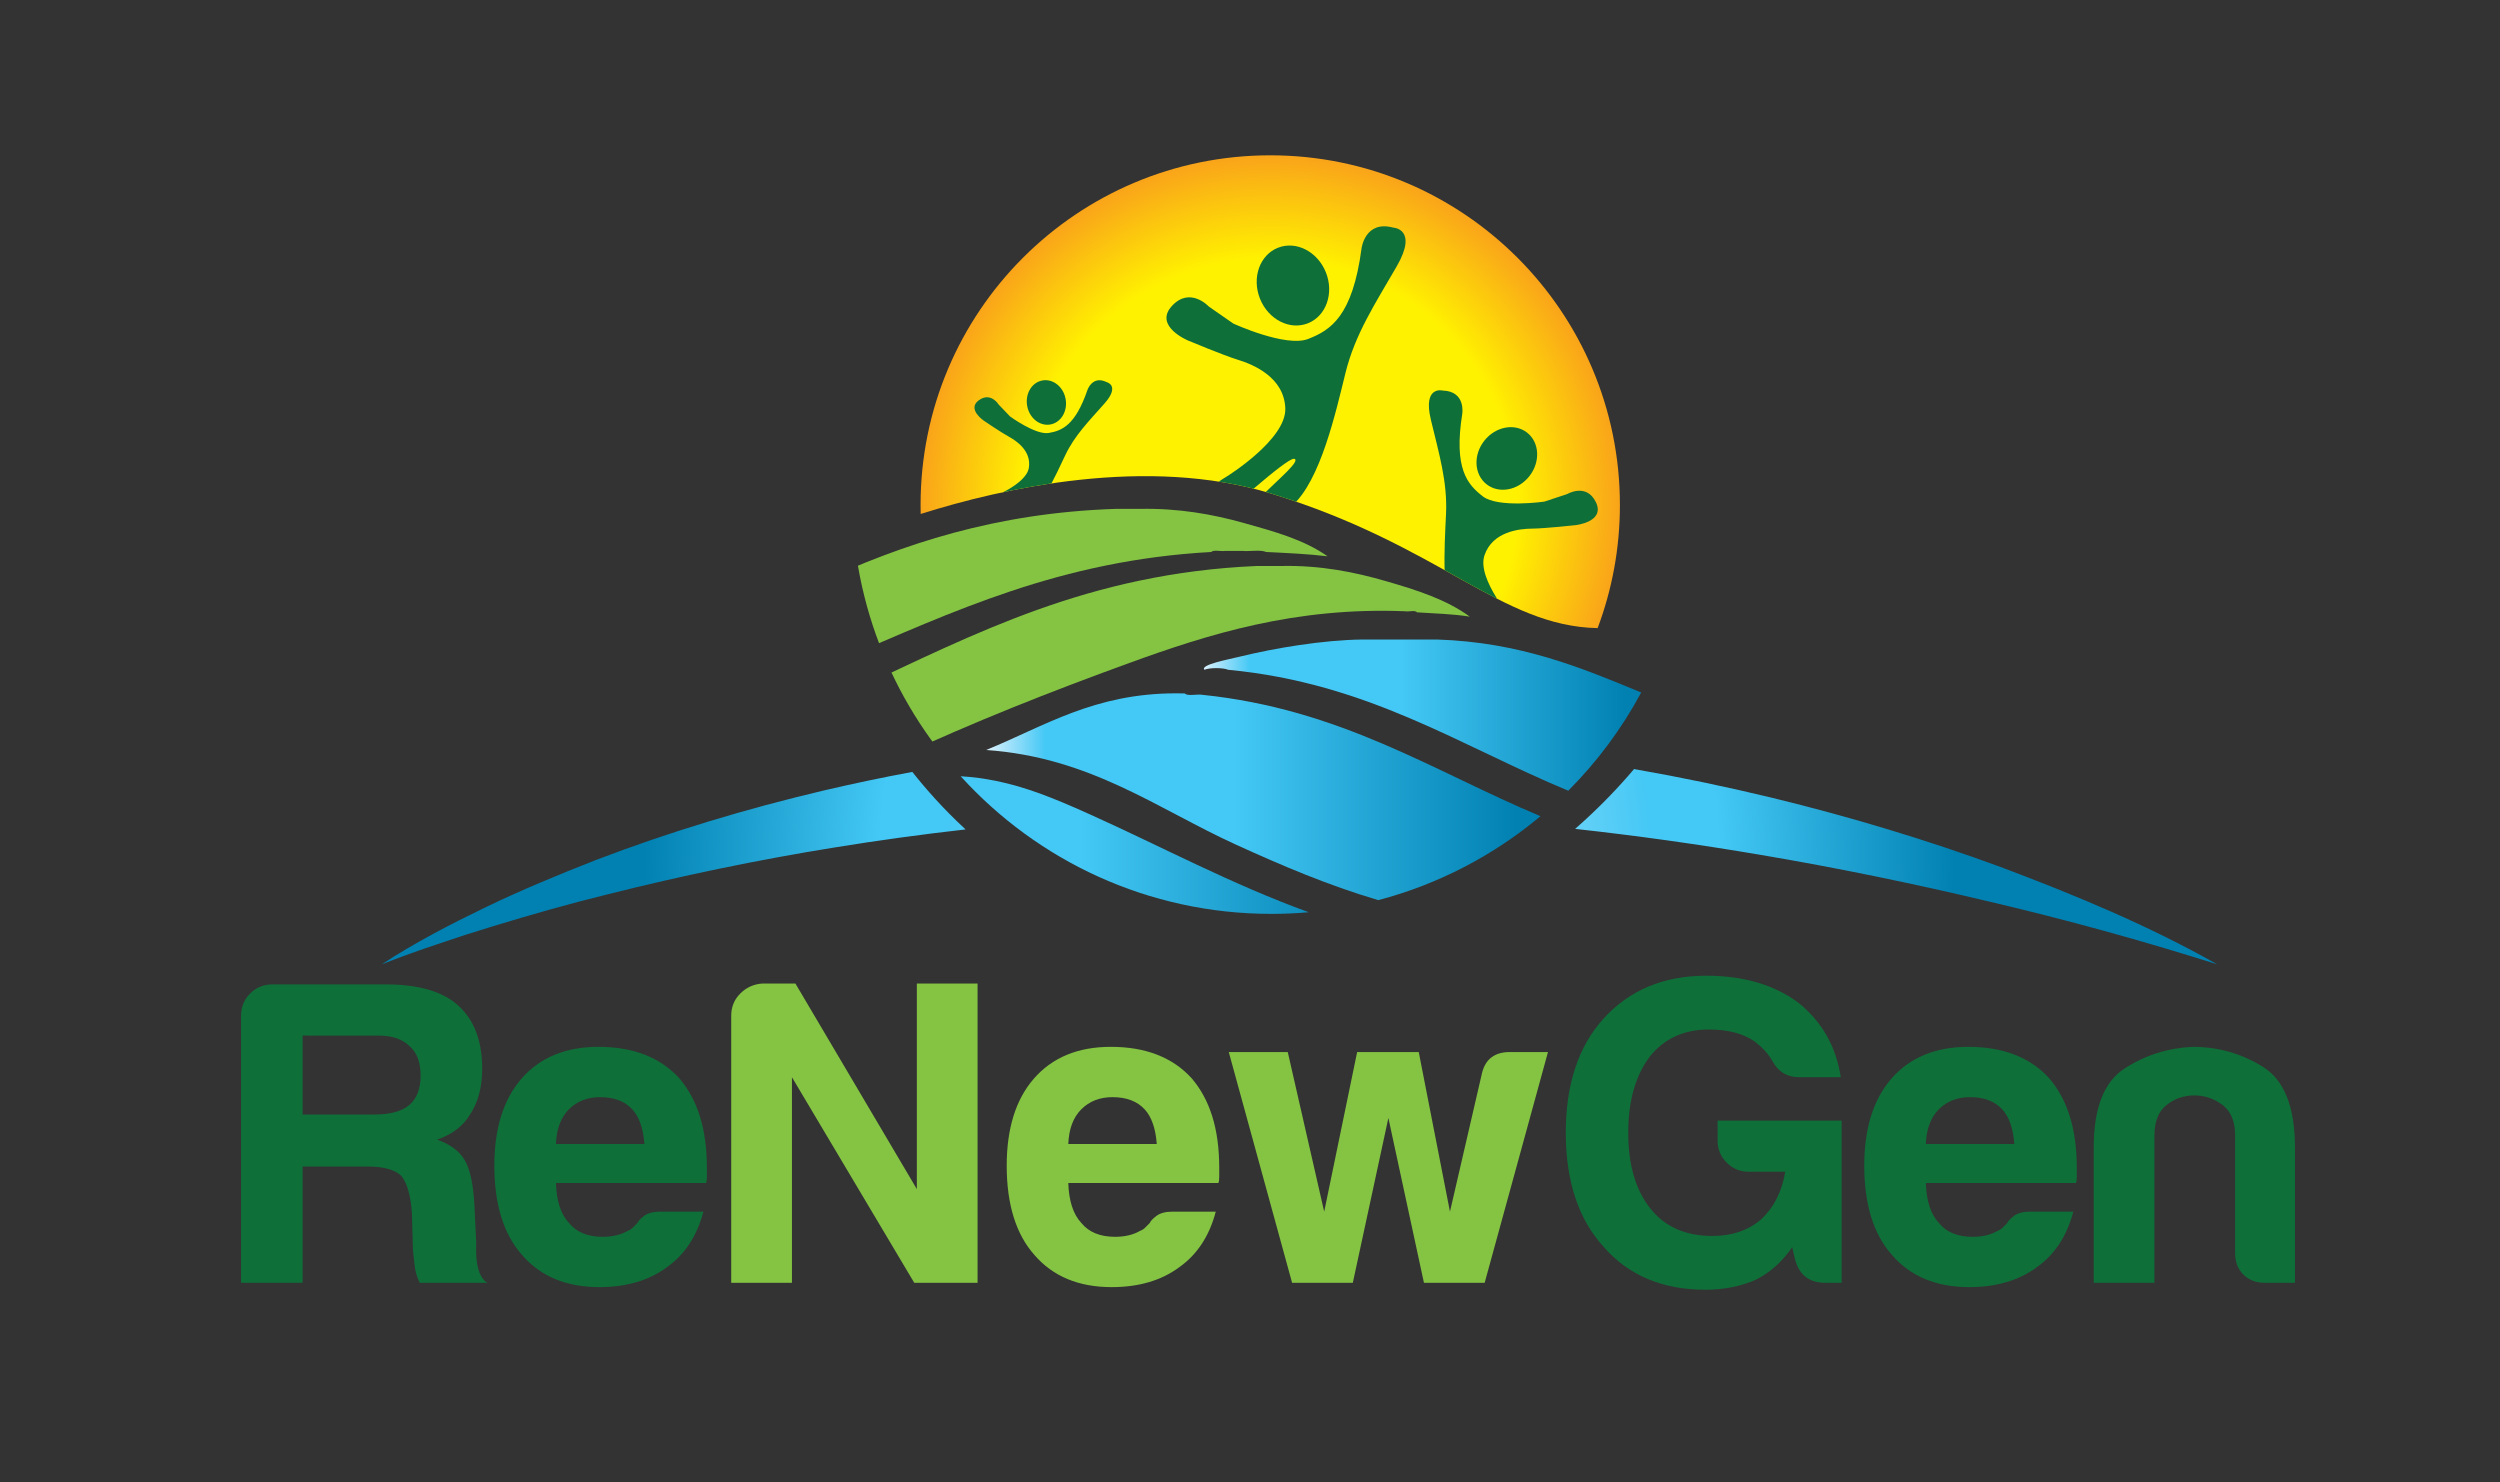 <?xml version="1.0" encoding="UTF-8" standalone="no"?>
<svg
   xmlns:dc="http://purl.org/dc/elements/1.1/"
   xmlns:cc="http://creativecommons.org/ns#"
   xmlns:rdf="http://www.w3.org/1999/02/22-rdf-syntax-ns#"
   xmlns:svg="http://www.w3.org/2000/svg"
   xmlns="http://www.w3.org/2000/svg"
   viewBox="0 0 1228.124 728.073"
   height="728.073"
   width="1228.124"
   xml:space="preserve"
   id="svg2"
   version="1.1"><rect x="0" y="0" width="1228.124" height="728.073" fill="#333333" stroke="none"/><defs
     id="defs6"><clipPath
       id="clipPath18"
       clipPathUnits="userSpaceOnUse"><path
         id="path16"
         d="m 502.034,310.509 c -14.447,-0.177 -32.087,-3.118 -45.076,-6.301 v 0 c -4.223,-1.035 -14.826,-3.005 -13.079,-4.847 v 0 c 1.79,0.807 6.929,0.807 8.72,0 v 0 c 51.7,-4.943 85.339,-27.939 125.35,-44.573 v 0 c 10.625,10.647 19.703,22.832 26.876,36.198 v 0 c -22.31,9.253 -44.607,18.521 -75.167,19.523 v 0 z" /></clipPath><linearGradient
       id="linearGradient36"
       spreadMethod="pad"
       gradientTransform="matrix(181.451,0,0,-181.451,443.687,278.522)"
       gradientUnits="userSpaceOnUse"
       y2="0"
       x2="1"
       y1="0"
       x1="0"><stop
         id="stop24"
         offset="0"
         style="stop-opacity:1;stop-color:#daf1fd" /><stop
         id="stop26"
         offset="0.094"
         style="stop-opacity:1;stop-color:#44c8f5" /><stop
         id="stop28"
         offset="0.273"
         style="stop-opacity:1;stop-color:#44c8f5" /><stop
         id="stop30"
         offset="0.399"
         style="stop-opacity:1;stop-color:#44c8f5" /><stop
         id="stop32"
         offset="0.855"
         style="stop-opacity:1;stop-color:#0081b2" /><stop
         id="stop34"
         offset="1"
         style="stop-opacity:1;stop-color:#0081b2" /></linearGradient><clipPath
       id="clipPath46"
       clipPathUnits="userSpaceOnUse"><path
         id="path44"
         d="m 363.424,269.798 c 38.47,-2.684 63.16,-21.727 92.083,-34.894 v 0 c 16.765,-7.633 33.618,-14.866 52.419,-20.441 v 0 c 22.288,5.858 42.611,16.565 59.768,30.929 v 0 c -39.782,16.736 -73.524,39.507 -124.788,44.761 v 0 c -0.738,0.117 -1.655,0.056 -2.572,-0.007 v 0 c -1.507,-0.1 -3.016,-0.201 -3.73,0.493 v 0 c -1.069,0.029 -2.119,0.043 -3.16,0.043 v 0 c -30.3,-0.001 -48.498,-12.108 -70.02,-20.884" /></clipPath><linearGradient
       id="linearGradient64"
       spreadMethod="pad"
       gradientTransform="matrix(228.755,0,0,-228.755,363.424,248.012)"
       gradientUnits="userSpaceOnUse"
       y2="0"
       x2="1"
       y1="0"
       x1="0"><stop
         id="stop52"
         offset="0"
         style="stop-opacity:1;stop-color:#daf1fd" /><stop
         id="stop54"
         offset="0.094"
         style="stop-opacity:1;stop-color:#44c8f5" /><stop
         id="stop56"
         offset="0.273"
         style="stop-opacity:1;stop-color:#44c8f5" /><stop
         id="stop58"
         offset="0.399"
         style="stop-opacity:1;stop-color:#44c8f5" /><stop
         id="stop60"
         offset="0.855"
         style="stop-opacity:1;stop-color:#0081b2" /><stop
         id="stop62"
         offset="1"
         style="stop-opacity:1;stop-color:#0081b2" /></linearGradient><clipPath
       id="clipPath74"
       clipPathUnits="userSpaceOnUse"><path
         id="path72"
         d="m 468.529,209.398 c 4.647,0 9.244,0.204 13.787,0.606 v 0 c -28.486,10.32 -54.325,24.229 -80.608,36.045 v 0 c -14.811,6.664 -29.647,12.994 -47.493,14.057 v 0 c -0.059,0.004 -0.117,0.007 -0.175,0.01 v 0 c 28.279,-31.152 69.102,-50.718 114.489,-50.718" /></clipPath><linearGradient
       id="linearGradient92"
       spreadMethod="pad"
       gradientTransform="matrix(230.696,0,0,-230.696,305.748,218.966)"
       gradientUnits="userSpaceOnUse"
       y2="0"
       x2="1"
       y1="0"
       x1="0"><stop
         id="stop80"
         offset="0"
         style="stop-opacity:1;stop-color:#daf1fd" /><stop
         id="stop82"
         offset="0.094"
         style="stop-opacity:1;stop-color:#44c8f5" /><stop
         id="stop84"
         offset="0.273"
         style="stop-opacity:1;stop-color:#44c8f5" /><stop
         id="stop86"
         offset="0.399"
         style="stop-opacity:1;stop-color:#44c8f5" /><stop
         id="stop88"
         offset="0.855"
         style="stop-opacity:1;stop-color:#0081b2" /><stop
         id="stop90"
         offset="1"
         style="stop-opacity:1;stop-color:#0081b2" /></linearGradient><clipPath
       id="clipPath102"
       clipPathUnits="userSpaceOnUse"><path
         id="path100"
         d="M 273.874,490.737 C 233.468,462.853 226.575,410.81 250.975,363.976 v 0 c 6.681,-12.828 32.495,-10.872 48.986,-8.917 v 0 c 8.232,0.976 14.141,1.952 14.184,1.089 v 0 c 4.078,-81.734 71.64,-146.75 154.384,-146.75 v 0 c 80.313,0 146.317,61.244 153.862,139.578 v 0 c 0.236,2.453 17.746,2.294 35.296,2.134 v 0 c 17.757,-0.161 35.557,-0.322 35.557,2.223 v 0 c 0,50.545 10.31,100.612 -27.196,128.816 v 0 c -25.847,19.435 -162.688,36.407 -197.519,36.407 v 0 c -32.562,0 -169.738,-10.624 -194.655,-27.819" /></clipPath><clipPath
       id="clipPath118"
       clipPathUnits="userSpaceOnUse"><path
         id="path116"
         d="m 339.259,360.088 c 0,-1.103 0.014,-2.207 0.042,-3.304 v 0 c 30.423,9.585 83.397,21.515 129.051,7.55 v 0 c 62.551,-19.133 84.664,-48.92 120.419,-49.622 v 0 c 5.312,14.115 8.216,29.404 8.216,45.376 v 0 c 0,71.172 -57.694,128.865 -128.863,128.865 v 0 c -71.169,0 -128.865,-57.693 -128.865,-128.865" /></clipPath><radialGradient
       id="radialGradient130"
       spreadMethod="pad"
       gradientTransform="matrix(131.152,0,0,-131.152,468.124,360.089)"
       gradientUnits="userSpaceOnUse"
       r="1"
       cy="0"
       cx="0"
       fy="0"
       fx="0"><stop
         id="stop124"
         offset="0"
         style="stop-opacity:1;stop-color:#fff200" /><stop
         id="stop126"
         offset="0.689"
         style="stop-opacity:1;stop-color:#fff200" /><stop
         id="stop128"
         offset="1"
         style="stop-opacity:1;stop-color:#f99f1b" /></radialGradient><clipPath
       id="clipPath140"
       clipPathUnits="userSpaceOnUse"><path
         id="path138"
         d="M 278.375,493.242 C 270.194,448.337 257.951,374.434 257.951,372.923 v 0 c 0,-1.365 22.775,-11.19 39.369,-18.167 v 0 c 0.903,0.1 1.784,0.201 2.641,0.303 v 0 c 8.232,0.976 14.141,1.952 14.184,1.089 v 0 c 0.138,-2.769 0.35,-5.522 0.631,-8.25 v 0 c 6.855,2.934 87.812,36.553 153.576,16.436 v 0 c 76.038,-23.258 92.319,-62.261 145.991,-45.622 v 0 c 0.763,0.237 1.52,0.497 2.269,0.779 v 0 c 2.842,9.476 4.801,19.339 5.779,29.485 v 0 c 0.199,2.073 12.729,2.281 27.195,2.199 v 0 c 22.598,37.815 32.364,95.334 34.569,110.021 v 0 c -1.114,2.072 -2.34,4.087 -3.691,6.045 v 0 c -7.464,4.518 -24.229,14.662 -44.783,27.074 v 0 c -50.111,13.84 -139.887,24.241 -167.152,24.241 v 0 c -30.95,0 -156.412,-9.597 -190.154,-25.314" /></clipPath><clipPath
       id="clipPath172"
       clipPathUnits="userSpaceOnUse"><path
         id="path170"
         d="M 0,546.055 H 921.093 V 0 H 0 Z" /></clipPath><clipPath
       id="clipPath212"
       clipPathUnits="userSpaceOnUse"><path
         id="path210"
         d="m 580.481,240.724 c 22.863,-2.505 45.676,-5.725 68.417,-9.589 v 0 c 28.283,-4.779 56.445,-10.594 84.487,-17.27 v 0 c 28.082,-6.596 55.942,-14.265 83.692,-23.053 v 0 c -25.4,14.385 -52.468,25.579 -79.819,35.875 v 0 c -27.445,10.089 -55.539,18.513 -84.023,25.454 v 0 c -16.876,4.084 -33.902,7.636 -51.042,10.628 v 0 c -5.408,-6.396 -12.655,-14.138 -21.712,-22.045 m -276.942,14.137 c -28.588,-6.75 -56.757,-15.206 -84.123,-25.683 v 0 c -13.642,-5.355 -27.173,-10.938 -40.352,-17.289 v 0 c -13.162,-6.351 -26.163,-13.096 -38.377,-21.077 v 0 c 6.784,2.647 13.592,5.127 20.474,7.403 v 0 c 6.847,2.349 13.722,4.582 20.638,6.67 v 0 c 13.824,4.183 27.662,8.181 41.646,11.594 v 0 c 27.894,7.043 55.998,12.862 84.261,17.417 v 0 c 16.005,2.598 32.054,4.806 48.142,6.625 v 0 c -8.18,7.55 -14.704,14.958 -19.628,21.199 v 0 c -10.948,-2.035 -21.844,-4.321 -32.681,-6.859" /></clipPath><radialGradient
       id="radialGradient226"
       spreadMethod="pad"
       gradientTransform="matrix(240.951,0,0,-240.951,478.882,232.508)"
       gradientUnits="userSpaceOnUse"
       r="1"
       cy="0"
       cx="0"
       fy="0"
       fx="0"><stop
         id="stop218"
         offset="0"
         style="stop-opacity:1;stop-color:#daf1fd" /><stop
         id="stop220"
         offset="0.539"
         style="stop-opacity:1;stop-color:#44c8f5" /><stop
         id="stop222"
         offset="0.639"
         style="stop-opacity:1;stop-color:#44c8f5" /><stop
         id="stop224"
         offset="1"
         style="stop-opacity:1;stop-color:#0081b2" /></radialGradient></defs><g
     transform="matrix(1.333,0,0,-1.333,0,728.073)"
     id="g10"><g
       id="g12"><g
         clip-path="url(#clipPath18)"
         id="g14"><g
           id="g20"><g
             id="g22"><path
               id="path38"
               style="fill:url(#linearGradient36);stroke:none"
               d="m 502.034,310.509 c -14.447,-0.177 -32.087,-3.118 -45.076,-6.301 v 0 c -4.223,-1.035 -14.826,-3.005 -13.079,-4.847 v 0 c 1.79,0.807 6.929,0.807 8.72,0 v 0 c 51.7,-4.943 85.339,-27.939 125.35,-44.573 v 0 c 10.625,10.647 19.703,22.832 26.876,36.198 v 0 c -22.31,9.253 -44.607,18.521 -75.167,19.523 v 0 z" /></g></g></g></g><g
       id="g40"><g
         clip-path="url(#clipPath46)"
         id="g42"><g
           id="g48"><g
             id="g50"><path
               id="path66"
               style="fill:url(#linearGradient64);stroke:none"
               d="m 363.424,269.798 c 38.47,-2.684 63.16,-21.727 92.083,-34.894 v 0 c 16.765,-7.633 33.618,-14.866 52.419,-20.441 v 0 c 22.288,5.858 42.611,16.565 59.768,30.929 v 0 c -39.782,16.736 -73.524,39.507 -124.788,44.761 v 0 c -0.738,0.117 -1.655,0.056 -2.572,-0.007 v 0 c -1.507,-0.1 -3.016,-0.201 -3.73,0.493 v 0 c -1.069,0.029 -2.119,0.043 -3.16,0.043 v 0 c -30.3,-0.001 -48.498,-12.108 -70.02,-20.884" /></g></g></g></g><g
       id="g68"><g
         clip-path="url(#clipPath74)"
         id="g70"><g
           id="g76"><g
             id="g78"><path
               id="path94"
               style="fill:url(#linearGradient92);stroke:none"
               d="m 468.529,209.398 c 4.647,0 9.244,0.204 13.787,0.606 v 0 c -28.486,10.32 -54.325,24.229 -80.608,36.045 v 0 c -14.811,6.664 -29.647,12.994 -47.493,14.057 v 0 c -0.059,0.004 -0.117,0.007 -0.175,0.01 v 0 c 28.279,-31.152 69.102,-50.718 114.489,-50.718" /></g></g></g></g><g
       id="g96"><g
         clip-path="url(#clipPath102)"
         id="g98"><g
           transform="translate(446.356,342.767)"
           id="g104"><path
             id="path106"
             style="fill:#84c442;fill-opacity:1;fill-rule:evenodd;stroke:none"
             d="m 0,0 c -55.705,-3.072 -95.419,-22.135 -136.617,-39.713 -3.496,8.679 -6.488,17.868 -8.339,28.196 31.232,14.438 65.43,25.912 109.609,27.404 h 9.134 C -11.981,16.172 0.687,13.87 11.914,10.723 23.316,7.527 34.116,4.585 42.891,-1.589 35.692,-0.712 27.938,-0.387 20.255,0 18.133,0.922 14.301,0.136 11.518,0.397 H 5.163 C 3.562,0.143 0.939,0.912 0,0" /></g><g
           transform="translate(517.841,320.924)"
           id="g108"><path
             id="path110"
             style="fill:#84c442;fill-opacity:1;fill-rule:evenodd;stroke:none"
             d="m 0,0 c -40.503,1.624 -72.365,-8.405 -101.668,-19.062 -29.635,-10.78 -57.526,-21.798 -85.783,-34.948 -6.039,7.461 -11.279,15.722 -15.49,25.018 44.073,20.533 86.237,42.968 148.136,45.672 h 9.134 c 14.486,0.325 27.207,-2.283 38.525,-5.561 C 4.283,7.808 15.097,4.387 23.826,-1.986 17.787,-1.01 10.977,-0.809 4.369,-0.398 3.687,0.511 1.337,-0.252 0,0" /></g></g></g><g
       id="g112"><g
         clip-path="url(#clipPath118)"
         id="g114"><g
           id="g120"><g
             id="g122"><path
               id="path132"
               style="fill:url(#radialGradient130);stroke:none"
               d="m 339.259,360.088 c 0,-1.103 0.014,-2.207 0.042,-3.304 v 0 c 30.423,9.585 83.397,21.515 129.051,7.55 v 0 c 62.551,-19.133 84.664,-48.92 120.419,-49.622 v 0 c 5.312,14.115 8.216,29.404 8.216,45.376 v 0 c 0,71.172 -57.694,128.865 -128.863,128.865 v 0 c -71.169,0 -128.865,-57.693 -128.865,-128.865" /></g></g></g></g><g
       id="g134"><g
         clip-path="url(#clipPath140)"
         id="g136"><g
           transform="translate(392.711,399.155)"
           id="g142"><path
             id="path144"
             style="fill:#0e6f39;fill-opacity:1;fill-rule:nonzero;stroke:none"
             d="m 0,0 c 0.813,-4.479 -1.7,-8.686 -5.613,-9.397 -3.912,-0.709 -7.741,2.348 -8.555,6.827 -0.811,4.483 1.7,8.689 5.613,9.397 C -4.641,7.537 -0.812,4.48 0,0" /></g><g
           transform="translate(372.233,392.712)"
           id="g146"><path
             id="path148"
             style="fill:#0e6f39;fill-opacity:1;fill-rule:nonzero;stroke:none"
             d="m 0,0 c 0,0 9.471,-6.912 14.261,-6.079 4.79,0.832 9.723,2.647 14.273,15.857 0,0 1.832,5.485 7.106,2.863 0,0 5.03,-1.217 -0.813,-7.831 -5.844,-6.617 -11.012,-11.782 -14.493,-19.12 -3.483,-7.338 -9.299,-20.45 -16.003,-24.283 0,0 -3.08,-1.638 -5.593,-0.714 -2.51,0.929 -3.502,1.629 0.251,4.078 3.751,2.45 9.028,5.315 7.651,5.887 -1.376,0.574 -16.855,-8.705 -16.855,-8.705 0,0 -6.236,-3.174 -8.603,-0.077 -2.368,3.103 11.351,7.983 11.351,7.983 0,0 13.36,4.936 14.39,11.179 1.036,6.243 -4.614,10.02 -7.402,11.537 -2.789,1.518 -9.174,5.864 -9.174,5.864 0,0 -6.309,4.243 -1.886,7.505 4.425,3.265 7.354,-1.566 7.354,-1.566 z" /></g><g
           transform="translate(547.019,383.783)"
           id="g150"><path
             id="path152"
             style="fill:#0e6f39;fill-opacity:1;fill-rule:nonzero;stroke:none"
             d="m 0,0 c -4.141,-5.243 -3.786,-12.426 0.8,-16.042 4.575,-3.617 11.646,-2.296 15.787,2.949 4.138,5.244 3.785,12.428 -0.798,16.043 C 11.216,6.565 4.145,5.246 0,0" /></g><g
           transform="translate(569.104,361.322)"
           id="g154"><path
             id="path156"
             style="fill:#0e6f39;fill-opacity:1;fill-rule:nonzero;stroke:none"
             d="m 0,0 c 0,0 -17.031,-2.425 -22.658,1.951 -5.633,4.38 -10.774,10.134 -7.567,30.388 0,0 1.409,8.367 -7.227,8.601 0,0 -7.352,1.891 -4.346,-10.71 3.007,-12.593 6.143,-22.847 5.597,-34.753 -0.544,-11.907 -2.046,-32.903 3.998,-42.491 0,0 2.856,-4.243 6.748,-4.775 3.896,-0.529 5.661,-0.309 2.491,5.454 -3.173,5.76 -8.034,13.104 -5.857,12.899 2.181,-0.206 15.838,-22.895 15.838,-22.895 0,0 5.891,-8.412 11.093,-6.025 5.201,2.382 -9.207,18.161 -9.207,18.161 0,0 -13.906,15.603 -10.936,24.402 2.965,8.801 12.886,9.802 17.545,9.847 4.654,0.041 15.926,1.268 15.926,1.268 0,0 11.09,1.148 7.612,8.428 C 15.568,7.027 8.446,2.791 8.446,2.791 Z" /></g><g
           transform="translate(488.631,445.81)"
           id="g158"><path
             id="path160"
             style="fill:#0e6f39;fill-opacity:1;fill-rule:nonzero;stroke:none"
             d="m 0,0 c 3.064,-7.679 0.11,-16.079 -6.604,-18.753 -6.706,-2.677 -14.626,1.381 -17.693,9.064 -3.064,7.683 -0.111,16.082 6.603,18.757 C -10.991,11.743 -3.069,7.684 0,0" /></g><g
           transform="translate(454.507,426.947)"
           id="g162"><path
             id="path164"
             style="fill:#0e6f39;fill-opacity:1;fill-rule:nonzero;stroke:none"
             d="m 0,0 c 0,0 19.352,-8.883 27.573,-5.674 8.226,3.211 16.357,8.226 19.691,33.389 0,0 1.281,10.424 11.612,7.657 0,0 9.389,-0.349 1.376,-14.239 C 52.247,7.251 44.906,-3.81 41.358,-18.13 37.806,-32.45 32.184,-57.892 21.642,-67.138 c 0,0 -4.894,-4.028 -9.696,-3.286 -4.808,0.745 -6.826,1.629 -1.032,7.348 5.793,5.719 14.151,12.717 11.497,13.241 -2.661,0.522 -26.86,-21.583 -26.86,-21.583 0,0 -9.958,-7.903 -15.294,-3.236 -5.327,4.659 17.331,18.3 17.331,18.3 0,0 21.999,13.612 21.577,25.1 -0.415,11.489 -11.831,16.172 -17.345,17.869 -5.507,1.691 -18.448,7.119 -18.448,7.119 0,0 -12.758,5.272 -6.06,12.683 6.694,7.409 13.652,-0.128 13.652,-0.128 z" /></g></g></g><g
       id="g166"><g
         clip-path="url(#clipPath172)"
         id="g168"><g
           transform="translate(111.532,135.465)"
           id="g174"><path
             id="path176"
             style="fill:#0e6f39;fill-opacity:1;fill-rule:nonzero;stroke:none"
             d="m 0,0 h 26.533 c 5.754,0 10.016,1.168 12.788,3.516 2.767,2.34 4.155,5.965 4.155,10.868 0,4.899 -1.388,8.522 -4.155,10.869 -2.558,2.558 -6.394,3.836 -11.509,3.836 H 0 Z m -22.697,-62.018 v 98.46 c 0,3.197 1.119,5.914 3.357,8.152 2.237,2.238 4.955,3.356 8.152,3.356 h 41.876 c 11.935,0 20.78,-2.557 26.534,-7.672 5.964,-5.331 8.951,-13.107 8.951,-23.337 C 66.173,10.119 64.679,4.474 61.697,0 59.14,-4.266 55.089,-7.353 49.549,-9.271 c 4.901,-1.708 8.312,-4.266 10.23,-7.674 1.918,-3.195 3.088,-8.631 3.517,-16.303 l 0.639,-13.105 v -4.156 c 0,-1.496 0.106,-2.878 0.32,-4.158 0.639,-3.835 1.918,-6.29 3.836,-7.351 H 43.157 c -1.069,2.129 -1.709,4.366 -1.919,6.714 -0.429,3.407 -0.638,5.753 -0.638,7.031 l -0.321,11.829 c -0.428,6.394 -1.707,10.972 -3.836,13.746 -2.347,2.341 -6.502,3.517 -12.467,3.517 H 0 v -42.837 z" /></g><g
           transform="translate(204.878,124.595)"
           id="g178"><path
             id="path180"
             style="fill:#0e6f39;fill-opacity:1;fill-rule:nonzero;stroke:none"
             d="m 0,0 h 32.606 c -0.428,5.756 -1.918,10.015 -4.475,12.787 -2.772,2.982 -6.713,4.476 -11.828,4.476 -4.691,0 -8.527,-1.494 -11.509,-4.476 C 1.809,9.801 0.209,5.539 0,0 m 38.359,-24.935 h 15.985 c -2.347,-8.951 -6.823,-15.773 -13.427,-20.458 -6.608,-4.905 -14.918,-7.354 -24.934,-7.354 -12.147,0 -21.632,3.94 -28.45,11.829 -6.824,7.673 -10.23,18.645 -10.23,32.927 0,13.636 3.301,24.294 9.909,31.967 6.818,7.883 16.304,11.828 28.451,11.828 12.787,0 22.696,-3.836 29.731,-11.508 6.817,-7.888 10.229,-18.86 10.229,-32.927 v -2.238 -1.278 c 0,-1.07 -0.11,-1.814 -0.32,-2.238 H 0 c 0.209,-6.61 1.809,-11.509 4.794,-14.704 2.768,-3.415 6.924,-5.115 12.468,-5.115 3.621,0 6.714,0.742 9.271,2.237 0.638,0.21 1.223,0.583 1.758,1.117 0.53,0.533 1.119,1.121 1.758,1.761 0.21,0.638 1.009,1.488 2.397,2.558 1.384,1.061 3.356,1.596 5.913,1.596" /></g><g
           transform="translate(269.474,73.447)"
           id="g182"><path
             id="path184"
             style="fill:#84c442;fill-opacity:1;fill-rule:nonzero;stroke:none"
             d="m 0,0 v 98.46 c 0,3.197 1.117,5.914 3.355,8.152 2.239,2.238 4.956,3.46 8.152,3.676 H 23.655 L 68.41,34.525 v 75.763 H 90.786 V 0 H 67.45 L 22.376,75.764 V 0 Z" /></g><g
           transform="translate(393.699,124.595)"
           id="g186"><path
             id="path188"
             style="fill:#84c442;fill-opacity:1;fill-rule:nonzero;stroke:none"
             d="m 0,0 h 32.606 c -0.428,5.756 -1.918,10.015 -4.476,12.787 -2.772,2.982 -6.712,4.476 -11.827,4.476 -4.691,0 -8.527,-1.494 -11.508,-4.476 C 1.809,9.801 0.21,5.539 0,0 m 38.359,-24.935 h 15.984 c -2.346,-8.951 -6.822,-15.773 -13.426,-20.458 -6.607,-4.905 -14.919,-7.354 -24.935,-7.354 -12.146,0 -21.631,3.94 -28.449,11.829 -6.823,7.673 -10.23,18.645 -10.23,32.927 0,13.636 3.301,24.294 9.91,31.967 6.817,7.883 16.303,11.828 28.45,11.828 12.787,0 22.696,-3.836 29.731,-11.508 6.817,-7.888 10.227,-18.86 10.227,-32.927 v -2.238 -1.278 c 0,-1.07 -0.108,-1.814 -0.317,-2.238 H 0 c 0.21,-6.61 1.809,-11.509 4.795,-14.704 2.767,-3.415 6.923,-5.115 12.467,-5.115 3.622,0 6.714,0.742 9.271,2.237 0.638,0.21 1.224,0.583 1.758,1.117 0.53,0.533 1.117,1.121 1.758,1.761 0.21,0.638 1.01,1.488 2.396,2.558 1.385,1.061 3.357,1.596 5.914,1.596" /></g><g
           transform="translate(547.142,73.447)"
           id="g190"><path
             id="path192"
             style="fill:#84c442;fill-opacity:1;fill-rule:nonzero;stroke:none"
             d="M 0,0 H -22.377 L -35.484,60.739 -48.59,0 h -22.378 l -23.335,85.034 h 21.737 l 13.426,-58.821 12.149,58.821 h 22.697 l 11.507,-58.821 11.828,51.148 c 1.279,5.116 4.687,7.673 10.23,7.673 h 14.066 z" /></g><g
           transform="translate(660.477,86.555)"
           id="g194"><path
             id="path196"
             style="fill:#0e6f39;fill-opacity:1;fill-rule:nonzero;stroke:none"
             d="m 0,0 c -3.836,-5.544 -8.419,-9.592 -13.746,-12.149 -5.543,-2.341 -11.616,-3.516 -18.22,-3.516 -15.773,0 -28.24,5.219 -37.404,15.665 -9.379,10.229 -14.064,24.294 -14.064,42.196 0,17.686 4.579,31.648 13.746,41.878 9.589,10.653 22.269,15.984 38.04,15.984 13.637,0 24.936,-3.306 33.887,-9.91 8.735,-7.033 13.956,-16.2 15.663,-27.492 H 2.558 c -4.475,0 -7.782,2.021 -9.911,6.073 -1.492,2.558 -3.624,4.899 -6.393,7.033 -4.265,2.982 -9.909,4.476 -16.942,4.476 -9.167,0 -16.414,-3.306 -21.738,-9.91 -5.331,-7.034 -7.993,-16.413 -7.993,-28.132 0,-11.937 2.77,-21.314 8.314,-28.13 5.324,-6.61 12.89,-9.912 22.697,-9.912 7.241,0 13.209,2.023 17.899,6.075 4.687,4.258 7.673,10.12 8.951,17.583 h -13.425 c -3.196,0 -5.914,1.117 -8.152,3.355 -2.237,2.238 -3.356,4.956 -3.356,8.152 v 7.353 h 45.714 v -59.779 h -6.074 c -5.969,0 -9.7,2.981 -11.188,8.951 z" /></g><g
           transform="translate(709.727,124.595)"
           id="g198"><path
             id="path200"
             style="fill:#0e6f39;fill-opacity:1;fill-rule:nonzero;stroke:none"
             d="m 0,0 h 32.608 c -0.43,5.756 -1.919,10.015 -4.476,12.787 -2.774,2.982 -6.714,4.476 -11.829,4.476 -4.691,0 -8.527,-1.494 -11.506,-4.476 C 1.811,9.801 0.212,5.539 0,0 m 38.362,-24.935 h 15.983 c -2.346,-8.951 -6.823,-15.773 -13.426,-20.458 -6.609,-4.905 -14.921,-7.354 -24.934,-7.354 -12.149,0 -21.634,3.94 -28.452,11.829 -6.822,7.673 -10.23,18.645 -10.23,32.927 0,13.636 3.301,24.294 9.912,31.967 6.815,7.883 16.304,11.828 28.45,11.828 12.787,0 22.697,-3.836 29.729,-11.508 6.817,-7.888 10.23,-18.86 10.23,-32.927 v -2.238 -1.278 c 0,-1.07 -0.108,-1.814 -0.318,-2.238 H 0 c 0.212,-6.61 1.811,-11.509 4.797,-14.704 2.767,-3.415 6.924,-5.115 12.467,-5.115 3.62,0 6.712,0.742 9.269,2.237 0.641,0.21 1.224,0.583 1.758,1.117 l 1.761,1.761 c 0.209,0.638 1.009,1.488 2.395,2.558 1.383,1.061 3.358,1.596 5.915,1.596" /></g><g
           transform="translate(845.76,73.447)"
           id="g202"><path
             id="path204"
             style="fill:#0e6f39;fill-opacity:1;fill-rule:nonzero;stroke:none"
             d="m 0,0 h -11.188 c -3.197,0 -5.809,1.009 -7.833,3.036 -2.027,2.024 -3.036,4.636 -3.036,7.832 v 43.477 c 0,5.115 -1.548,8.841 -4.635,11.189 -3.092,2.341 -6.553,3.516 -10.389,3.516 -3.837,0 -7.249,-1.175 -10.231,-3.516 -2.985,-2.348 -4.473,-6.074 -4.473,-11.189 V 0 h -22.38 v 49.868 c 0,14.491 3.781,24.188 11.35,29.091 7.562,4.9 15.927,7.564 25.093,7.993 9.375,0 18.006,-2.454 25.895,-7.352 C -3.944,74.694 0,64.785 0,49.868 Z" /></g></g></g><g
       id="g206"><g
         clip-path="url(#clipPath212)"
         id="g208"><g
           id="g214"><g
             id="g216"><path
               id="path228"
               style="fill:url(#radialGradient226);stroke:none"
               d="m 580.481,240.724 c 22.863,-2.505 45.676,-5.725 68.417,-9.589 v 0 c 28.283,-4.779 56.445,-10.594 84.487,-17.27 v 0 c 28.082,-6.596 55.942,-14.265 83.692,-23.053 v 0 c -25.4,14.385 -52.468,25.579 -79.819,35.875 v 0 c -27.445,10.089 -55.539,18.513 -84.023,25.454 v 0 c -16.876,4.084 -33.902,7.636 -51.042,10.628 v 0 c -5.408,-6.396 -12.655,-14.138 -21.712,-22.045 m -276.942,14.137 c -28.588,-6.75 -56.757,-15.206 -84.123,-25.683 v 0 c -13.642,-5.355 -27.173,-10.938 -40.352,-17.289 v 0 c -13.162,-6.351 -26.163,-13.096 -38.377,-21.077 v 0 c 6.784,2.647 13.592,5.127 20.474,7.403 v 0 c 6.847,2.349 13.722,4.582 20.638,6.67 v 0 c 13.824,4.183 27.662,8.181 41.646,11.594 v 0 c 27.894,7.043 55.998,12.862 84.261,17.417 v 0 c 16.005,2.598 32.054,4.806 48.142,6.625 v 0 c -8.18,7.55 -14.704,14.958 -19.628,21.199 v 0 c -10.948,-2.035 -21.844,-4.321 -32.681,-6.859" /></g></g></g></g></g></svg>
